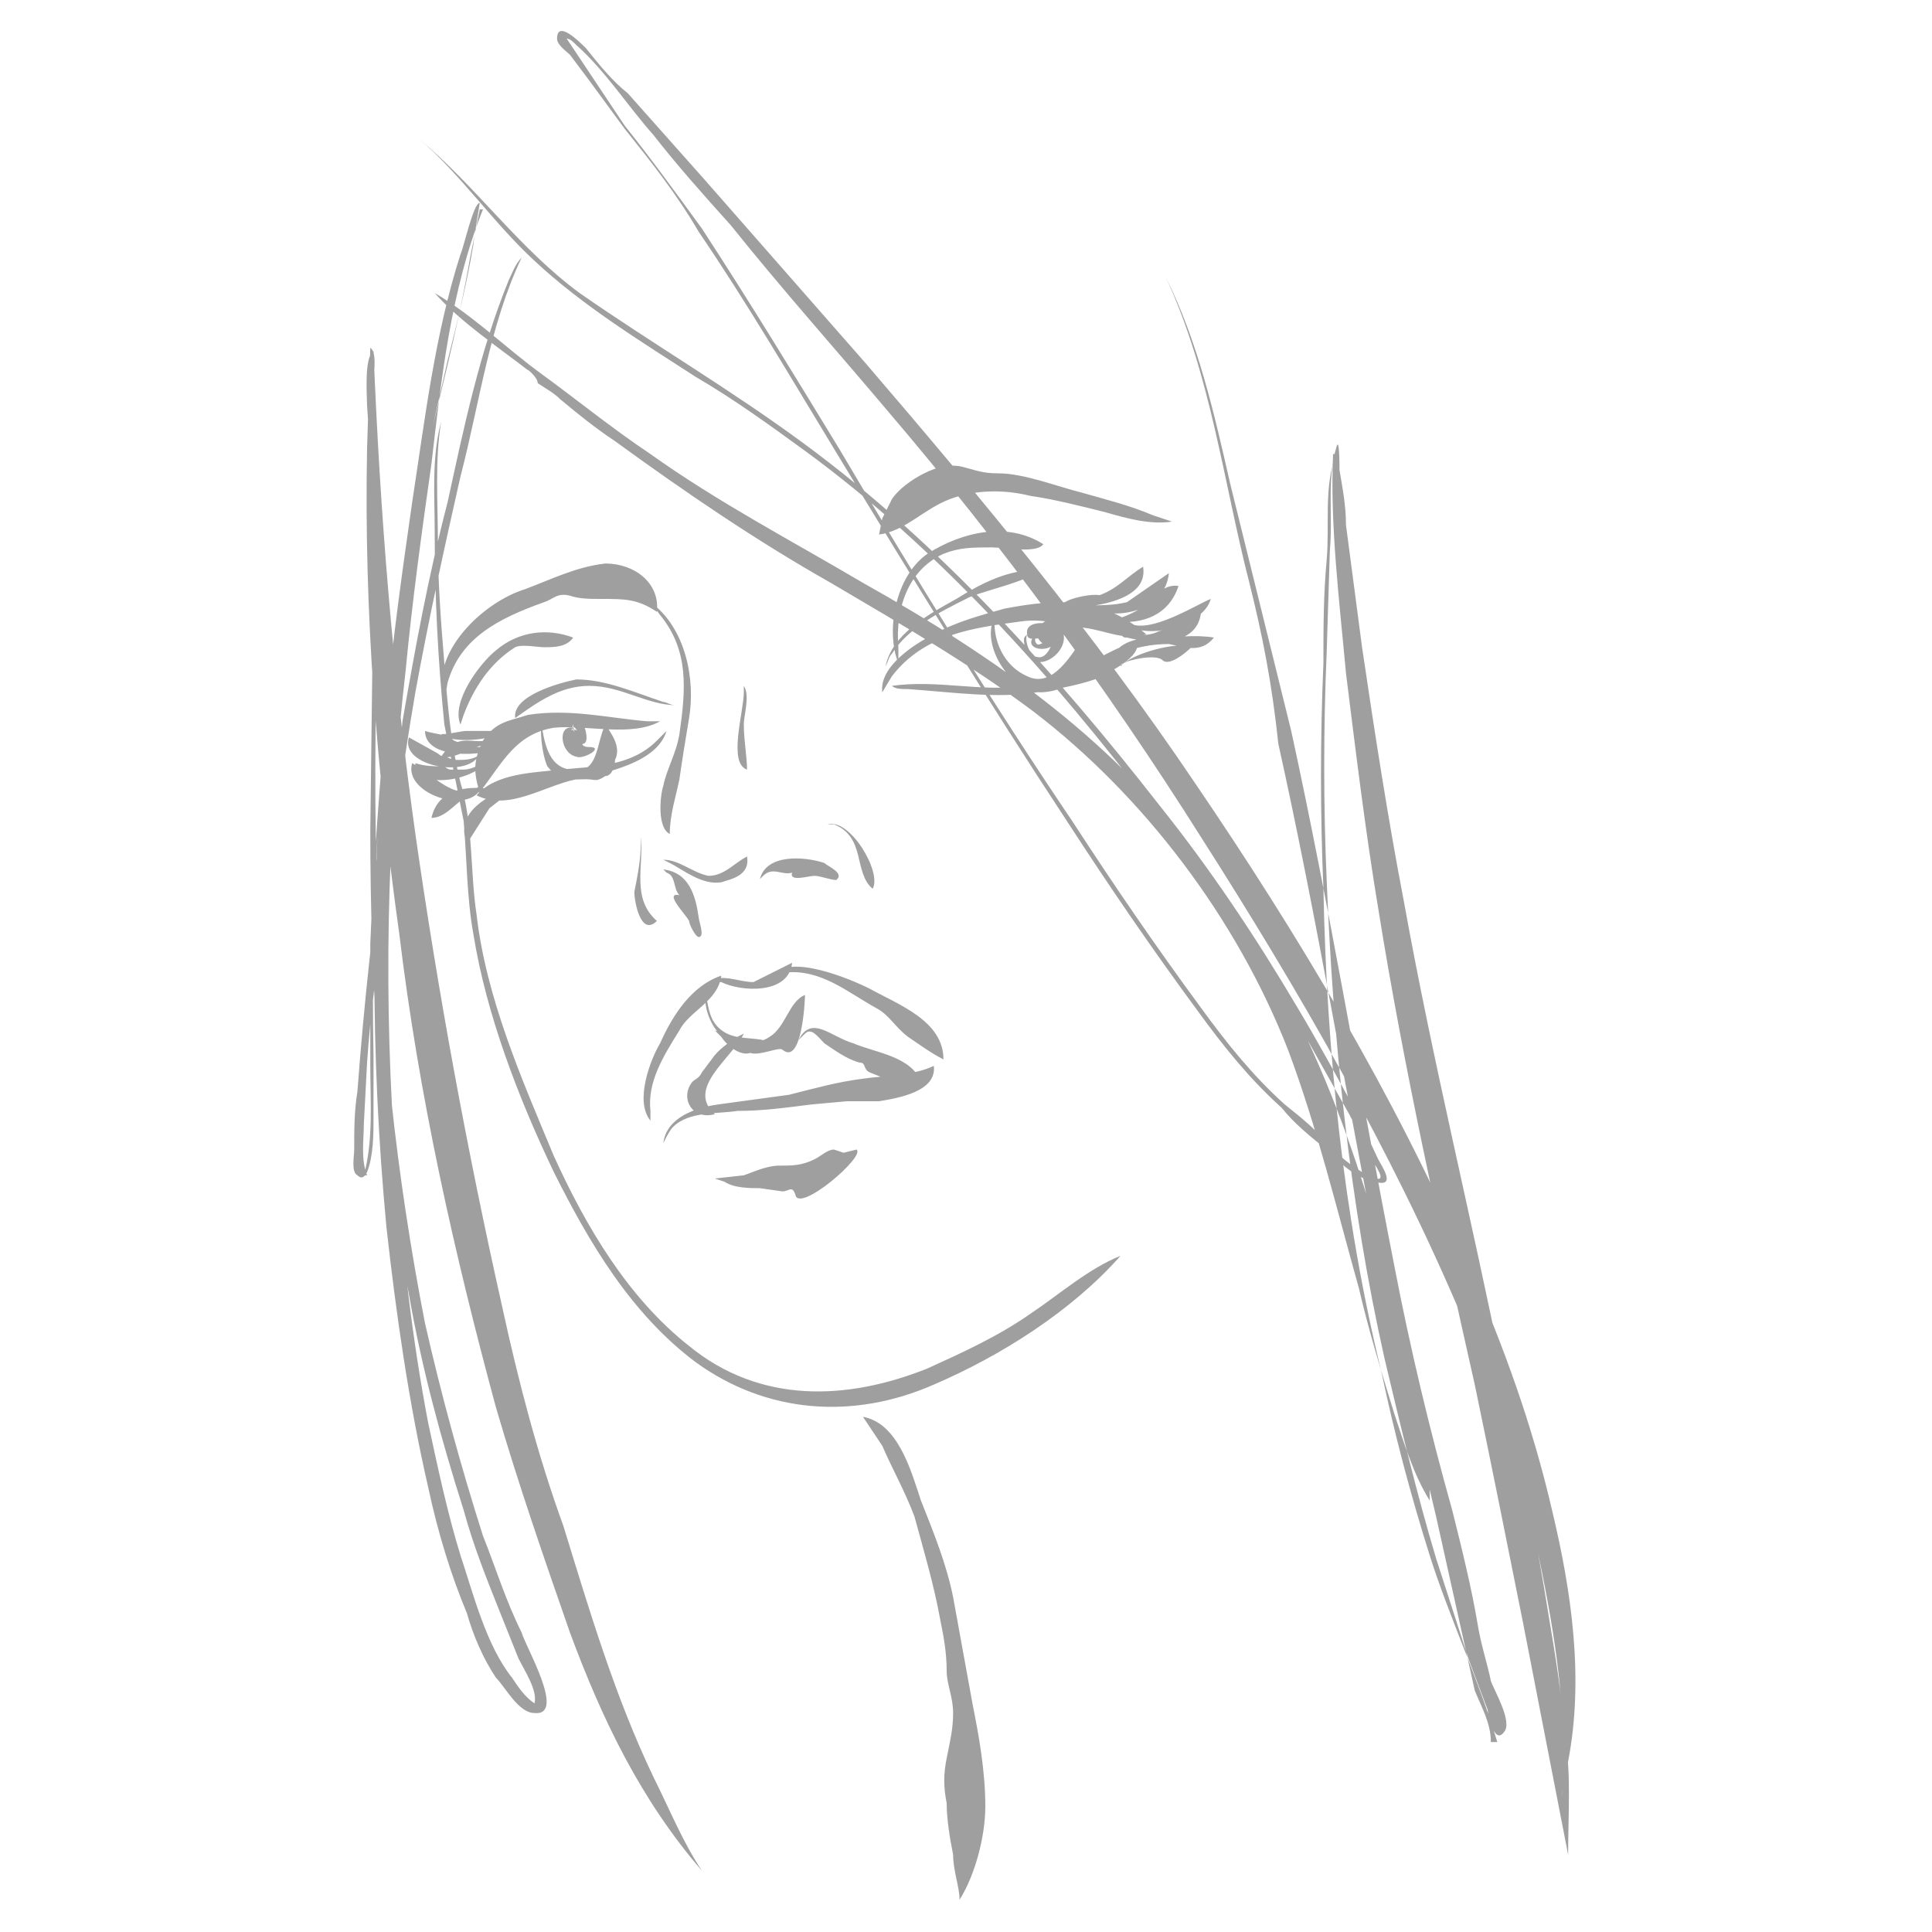 <svg baseProfile="tiny" xmlns="http://www.w3.org/2000/svg" viewBox="0 0 60 60"><path d="M35.8 16l.6.2c-.7.1-1.4-.1-2.1-.3-.8-.2-1.6-.4-2.3-.5-.8-.2-1.7-.2-2.5.1-.8.3-1.4 1-2.2 1.1l.1-.5.3-.6c.2-.3.6-.6 1-.8.4-.2.8-.3 1.2-.2.4.1.6.2 1.1.2.8 0 1.8.4 2.6.6.7.2 1.5.4 2.2.7zm-21.9 5.2l-.1.6c-.5-1.5 1.2-3.1 2.5-3.5.8-.3 1.6-.7 2.5-.8.9 0 1.7.6 1.6 1.5-.6-.4-1-.4-1.7-.4-.4 0-.7 0-1-.1-.4-.1-.5.1-.8.2-1.4.5-2.6 1.1-3 2.5zm6.6-2.1l-.3-.4c1.1.8 1.4 2.4 1.2 3.6-.1.6-.2 1.2-.3 1.9-.1.5-.3 1.1-.3 1.7-.4-.2-.3-1.2-.2-1.5.1-.5.4-1 .5-1.6.2-1.4.3-2.6-.6-3.7zm3.2 8.1l-.1.1c.2-.8 1.4-.7 2-.5.1.1.6.3.4.5 0 .1-.5-.1-.7-.1-.2 0-.8.2-.7-.1-.3.1-.6-.2-.9.1zm-3-.1l-.1-.1c.8.1 1 .8 1.1 1.5 0 .1.2.6 0 .6-.1 0-.3-.4-.3-.5-.1-.2-.8-.9-.3-.8-.2-.2-.1-.6-.4-.7zm-.8-.9v-.2c.1.9-.3 1.9.5 2.6-.5.5-.7-.6-.7-.9.1-.5.2-1 .2-1.5zm6-.6h-.2c.7-.2 1.7 1.5 1.4 2-.6-.5-.2-1.6-1.2-2zm-5.1 1.2l-.2-.1c.5 0 .9.4 1.4.5.5 0 .8-.4 1.2-.6.1.6-.5.7-.8.8-.6.1-1.2-.4-1.6-.6zm1.6 5.4l-.2-.2c.6.2 1.1.6 1.7.2.5-.3.6-1.1 1.1-1.3 0 .2-.1 2.2-.7 1.7-.1-.1-.7.2-1 .1-.3.1-.7-.2-.9-.5zm2.6-.1l-.2.2c.4-.8 1-.1 1.7.1.7.3 1.8.4 2.1 1.2-.3 0-.8 0-1.1-.1l-.5-.2c-.2-.1-.1-.3-.3-.3-.4-.1-.8-.4-1.1-.6-.2-.2-.4-.5-.6-.3zm-2.1.1l.2-.1c-.4.8-1.8 1.7-.9 2.5-.7.2-1.1-.5-.7-1 .1-.1.2-.1.3-.3l.3-.4c.2-.3.5-.5.8-.7zm-2.7 2.3v.3c-.5-.6 0-1.9.3-2.4.4-.9 1-1.8 1.9-2.1-.1.8-1 1.1-1.3 1.7-.5.8-1 1.6-.9 2.5zm2.2-4c-.1 0-.1 0-.2-.1.4-.1.8.1 1.2.1l1.2-.6c-.1 1-1.6.9-2.2.6zm2-.3c-.1 0-.3 0-.4.1.5-.7 2.4.1 3 .4.9.5 2.3 1 2.3 2.2-.4-.2-.8-.5-1.1-.7-.4-.3-.6-.7-1-.9-.9-.5-1.7-1.2-2.8-1.1zm-3.5 4.8c-.1.1-.2.3-.3.5.1-.8 1-1.1 1.7-1.2l2.2-.3c.8-.2 1.5-.4 2.3-.5.7-.1 1.6-.1 2.2-.4.1.8-1.1 1-1.7 1.1h-1l-1.1.1c-.8.1-1.5.2-2.3.2-.6.1-1.5 0-2 .5zm6.8-14l-.3.5c-.1-.8 1-1.5 1.6-1.8.7-.4 1.5-.6 2.2-.8 1.6-.3 3-.4 4.4.8-.7.2-1.2-.1-1.9-.2s-1.3-.3-2-.2c-1.5.2-3 .4-4 1.7zm.5.4c-.2 0-.4 0-.5-.1 1.4-.2 2.8.2 4.1 0 1.3-.1 2.3-1 3.5-1.4.2.5-.9 1-1.3 1.2-.6.2-1.2.3-1.8.4-1.2.2-2.6 0-4-.1zm-8.1 1h.4c-.9.5-2.3.1-3.3.2-1.2.2-1.6 1.1-2.3 2-.2-.6-.2-1 .1-1.6.4-.6.8-.6 1.4-.8 1.3-.2 2.5.1 3.7.2zm.3.6l.3-.3c-.3 1-1.9 1.3-2.8 1.5-1 .2-2.1 1-3.1.5.6-.7 1.8-.7 2.6-.8 1.1-.1 2.2-.1 3-.9zm.2-1.2c.1 0 .2.1.4.1-.9 0-1.7-.6-2.7-.6-.9 0-1.6.5-2.3 1-.1-.7 1.4-1.1 1.9-1.2.9 0 1.8.4 2.7.7zm7.1-1.5c-.1.1-.1.2-.2.4.2-1 1.3-1.6 2.2-2.1.8-.5 1.6-.9 2.5-.9 0 .3-1.9.7-2.2.9-.8.4-1.8.9-2.3 1.7zm.2-.2v.5c-.4-1-.1-2.7.9-3.4 1.1-.7 2.5-1 3.6-.3-.2.3-1.2.1-1.6.1-.6 0-1 0-1.5.2-1.1.5-1.5 1.7-1.4 2.9zm-13.5 2.1l-.1.3c-.3-.7.6-1.9 1.1-2.3.7-.6 1.6-.7 2.4-.4-.2.3-.6.3-.9.3-.2 0-.7-.1-.9 0-.8.5-1.3 1.3-1.6 2.1zm-.9-5.7c0-1.1-.1-2.3.2-3.4-.2 1.2-.1 2.5-.1 3.8 0 1.2.1 2.5.2 3.7.1 1.3.2 2.5.5 3.7.4 1.3.3 2.8.5 4.1.3 2.6 1.4 5.1 2.4 7.5 1 2.2 2.3 4.4 4.2 5.9 2.2 1.8 4.9 1.7 7.4.7 1.1-.5 2.2-1 3.2-1.7.9-.6 1.8-1.4 2.8-1.8-1.5 1.7-3.7 3.1-5.8 4-2.5 1.1-5.2.9-7.4-.7-2-1.5-3.3-3.7-4.4-5.9-1.1-2.3-2.1-4.9-2.5-7.4-.2-1.1-.2-2.3-.3-3.5l-.6-3c-.2-2-.3-4-.3-6zm17.3 2.9l.1-.3c-.1.8.3 1.6 1 1.9.8.4 1.4-.7 1.8-1.3.7 1-.5 1.8-1.4 1.8-.8 0-1.7-1.2-1.5-2.1zm1 .5c0-.1 0-.1.1-.2-.1.2.1.7.3.7.3.1.5-.4.5-.6-.2-.1-.8.2-.8-.1-.1-.5.9-.4 1.1-.1.3.7-1.1 1.6-1.2.3zm-15 2.8v-.3c.1.6.2 1.4.9 1.5.9.2.8-.8 1.1-1.4.2.3.5.7.3 1.1 0 .2-.1.5-.3.5-.3.2-.3.1-.6.1-.5 0-.8.1-1.2-.4-.1-.2-.2-.7-.2-1.1zm1-.2c-.1.2.2.4.4.5h-.1c0-.2-.3-.4-.3-.5 0-.2.2-.2.3 0 .1.1.2.6 0 .6-.1.2-.3-.4-.3-.6zm14.5-2.9l.2-.1c-.1 0-.5.3-.3.5.1.1.6-.3.4-.4v.5c-1-.4.2-1.3.3-.6.1 1-1.5.7-.6.1zm-14.4 3.4v-.1l.1.3h-.1s-.1-.1-.1-.2h.2c.1.2.2.2.3.2.5 0-.2.4-.4.3-.5-.1-.6-1-.1-.9-.1.1-.1.2-.2.2.1-.2.4-.2.5.1 0 .1-.3.6-.2.1zm17.1-3.6l-.1-.2c.5.7 2.2-.4 2.7-.6-.2.8-1.9 1.3-2.6.8zm0 .4c-.1 0-.1 0-.2-.1.4 0 .8.1 1.2-.1.5-.1.8-.6 1.3-.6-.1 1.1-1.5 1-2.3.8zm-.4-.5h-.2c.4-.1.7-.2 1-.4.3-.2.7-.8 1.2-.7-.3.9-1.1 1.2-2 1.1zm-.7-.4l-.2-.1c.5 0 .9 0 1.3-.1l1.3-.9c-.1 1.1-1.5 1.5-2.4 1.1zm-1.2 0h-.2c.5-.3 1.1-.2 1.6-.4.6-.2.9-.6 1.4-.9.2 1.2-2 1.3-2.8 1.3zm2 1.5c-.1.1-.1.1-.2.1.2-.6.9-.7 1.4-.7.6 0 1.2-.1 1.8 0-.4.5-.9.3-1.4.2-.5 0-1.2.1-1.6.4zm.2.2s-.1 0-.1.1c.3-.4 1.8-.8 2.2-.6-.2.2-.7.6-.9.4-.2-.2-1.1 0-1.2.1zm-19.9 3.1l.1-.1c-.2.6-2.2 1-2.2.1.3.1.6.1.9.1 0 0 .1.1.2.1h.4c.2 0 .4-.1.6-.2zm-.1.7l.1-.1c-.2 1.1-2.5.4-2.2-.6.6.3 1.4 1.3 2.1.7zm-.1-.9l.1-.1c-.3.8-2.5.4-2.2-.5l.9.5s.1.1.2.1.2.1.4.1.4 0 .6-.1zm.6-.3h.2c-.6.3-2.4.4-2.4-.5.3.1.7.1.9.3l.5.2h.8zm.1-.4l.1-.1c-.1.3-.5.4-.8.5-.3.1-.8.4-1.1.3.2-.3.4-.5.8-.5.3 0 .7.1 1-.2zm-.3 1.7h.1c-.3.1-.6.1-.9.3-.3.2-.6.6-1 .6.2-.9 1.1-1 1.8-.9zm.7-.1h.2l-.9.7-.7 1.1c-.4-1 .7-1.5 1.4-1.8zm-.3-1.7h.1c-.4.3-1.7.4-2 .1.3 0 .6-.1.8-.1h1.1zm17.4-3.9c0-.2 1-.4 1.2-.3-.3.5-.7 0-1.2.3zm-11.1 12.2v-.2c.1.4.1.8.4 1.1.4.4.9.3 1.4.4-.3.5-.8.1-1.1 0-.4-.2-.7-.8-.7-1.3zm1.2-9.5v-.2c.2.3 0 .9 0 1.2 0 .5.1 1 .1 1.4-.6-.2-.1-1.8-.1-2.4zm4.3 23.4l-.6-.9c1.1.2 1.5 1.7 1.8 2.6.4 1 .8 2 1 3l.6 3.3c.2 1 .4 2.1.4 3.2 0 .9-.3 2.1-.8 2.9 0-.4-.2-.9-.2-1.4-.1-.5-.2-1.1-.2-1.6-.1-.5-.1-.9 0-1.4.1-.5.2-.9.2-1.4 0-.5-.2-.9-.2-1.3 0-.6-.1-1.1-.2-1.6-.2-1.1-.5-2.1-.8-3.2-.3-.8-.7-1.5-1-2.2zm-4.9-8.2l-.3-.1.9-.1c.3-.1.7-.3 1.1-.3.4 0 .7 0 1.1-.2.2-.1.4-.3.6-.3l.3.1.4-.1c.3.2-1.8 2-1.9 1.4-.1-.3-.2-.1-.4-.1l-.7-.1c-.3 0-.8 0-1.1-.2zm-6.1-25.2c-.9-.7-2.1-1.5-2.9-2.4 1.2.7 2.2 1.7 3.3 2.5 1.1.8 2.2 1.7 3.4 2.5 2.1 1.5 4.4 2.7 6.6 4 4.1 2.3 8 5 10.7 8.9 2.8 3.8 4.6 8.3 5.7 12.9.5 2.1 1 4.2 1.3 6.3 0 0 0-.1-.1-.1v.5c-.5-.8-.8-1.8-1.1-2.7-.4-1.3-.8-2.6-1.1-3.9-.7-2.5-1.3-5-2.2-7.4-1.6-4.1-4.5-7.9-7.9-10.5-2-1.5-4.1-2.7-6.3-4-2.3-1.3-4.5-2.8-6.7-4.4-.6-.4-1.1-.8-1.7-1.3-.2-.2-.4-.3-.7-.5 0-.2-.4-.5-.3-.4zm-3.9 10.9c.4-2.3.8-4.5 1.4-6.8.5-2.3 1-4.7 1.9-6.9.1-.2.2-.5.4-.7-1 2.1-1.3 4.5-1.9 6.8-.5 2.2-1 4.5-1.4 6.7-.4 2.3-.7 4.7-1 7.1-.2 1.5-.4 2.9-.5 4.4l-.1 1.9c0 .5-.1 1.1.1 1.6h-.1c.3-1.1.2-2.3.2-3.4v-3.8c.1-2.5.3-5 .5-7.4.3-2.4.6-4.8 1.1-7.2.5-2.2 1.1-4.4 1.5-6.7l.3-1.5h.1c-1 2.5-1.3 5.3-1.6 7.9-.3 2.1-.6 4.3-.8 6.4-.6 5.2-.7 10.3-.3 15.5.2 2.6.5 5.3 1 7.9.3 1.4.6 2.8 1 4.1.4 1.2.8 2.8 1.6 3.8.2.3.4.6.7.8.1-.4-.3-1-.5-1.4l-.6-1.5c-.4-1-.8-2-1.1-3.1-.7-2.2-1.3-4.4-1.7-6.7-.9-4.7-1.2-9.6-1.2-14.4l.1-8.1c0-1.2 0-2.4-.1-3.6l-.1-1.5c0-.3-.1-1.5.2-1.7.2 5 .6 10 1.3 15 .7 4.9 1.6 9.8 2.7 14.7.5 2.3 1.1 4.6 1.9 6.8.8 2.6 1.6 5.3 2.8 7.8.5 1 .9 2 1.5 2.9-1.9-2.2-3.1-4.7-4.1-7.4-.8-2.3-1.6-4.6-2.3-7-1.3-4.8-2.4-9.7-3-14.7-.7-5-1.1-10-1-15.1l.1-3.1c.3.2 0 1.4 0 1.8 0 .6 0 1.1.1 1.7.1 1.4.1 2.7.1 4.1 0 2.9-.1 5.8 0 8.7.1 4.7.6 9.4 1.5 14 .5 2.2 1.1 4.4 1.8 6.6.4 1 .7 2 1.2 3 .1.4 1.4 2.6.4 2.5-.5 0-.9-.8-1.2-1.1-.4-.6-.7-1.3-.9-2-.5-1.2-.9-2.5-1.2-3.9-.6-2.6-1-5.4-1.3-8.1-.5-5.3-.5-10.7 0-16.1.2-2.2.5-4.3.8-6.4.4-2.6.7-5.2 1.5-7.7.1-.2.4-1.6.6-1.6 0 0-.2 1.2-.2 1.3-.2 1.2-.5 2.4-.8 3.6-.5 2.2-1 4.4-1.3 6.6-.8 5-1.1 10-1 15v1.9c0 .5 0 1.2-.2 1.7-.1.2-.2.2-.3.1-.2-.1-.1-.6-.1-.8 0-.6 0-1.2.1-1.8.2-2.7.5-5.5.9-8.2.2-1.1.4-2.2.5-3.3zm9.1-10.7c-1.7-1.1-3.5-2.2-5-3.6-1.3-1.2-2.3-2.7-3.6-3.8 1.8 1.5 3.1 3.4 5 4.8 2.3 1.6 4.7 3 7 4.7 4.2 3.1 7.8 7.1 11 11.2 1.6 2 3 4.1 4.3 6.3.6 1 1.2 2.1 1.8 3.2l.7 1.5c.1.2.6.9-.1.7-.6-.1-1.1-.6-1.5-1-.5-.4-1-.8-1.4-1.3-1-.9-1.8-1.9-2.6-3-1.4-1.9-2.7-3.8-4-5.8-2.5-3.8-4.9-7.7-7.2-11.5-1.4-2.3-2.8-4.7-4.3-6.9-.7-1.2-1.5-2.2-2.3-3.2l-1.1-1.5-.6-.8c-.1-.1-.4-.3-.4-.5 0-.6.7.1.9.3.4.5.8 1 1.3 1.4l2.4 2.7 5 5.7c3.6 4.2 7.1 8.4 10.2 13 3.2 4.7 6.2 9.7 8.5 15 1.1 2.5 2 5 2.6 7.6.6 2.5 1 5.2.5 7.8-.1.4-.2.8-.2 1.1.2-2.5-.2-5-.7-7.4-.5-2.6-1.4-5.1-2.4-7.5-2.2-5.2-5.1-10.2-8.1-14.9-2.9-4.6-6.2-9.1-9.7-13.2-1.6-1.9-3.3-3.8-4.9-5.8-.9-1-1.7-1.9-2.4-2.8-.8-.9-1.5-2-2.4-2.8-.1-.1-.2-.2-.3-.2l.8 1.2 1 1.5c.8 1 1.6 2.1 2.4 3.2 1.5 2.3 2.9 4.6 4.3 6.9 2.3 3.9 4.7 7.8 7.2 11.5 1.3 2 2.6 3.9 4 5.8.8 1.1 1.6 2.1 2.6 3 .5.4 1 .8 1.4 1.3.4.4.9.8 1.4 1 .4.1 0-.4-.1-.6-.2-.5-.5-1-.7-1.4l-1.8-3.2c-1.3-2.2-2.8-4.2-4.3-6.3-3.1-4.1-6.7-8.1-10.8-11.1-1.1-.8-2.2-1.6-3.4-2.3zm17.2 6.4c-.8-3.1-1.2-6.5-2.6-9.5 1 2 1.5 4.2 2 6.4l1.9 7.7c1.2 5.5 2.1 11 3.2 16.6.5 2.6 1.1 5.1 1.8 7.6.3 1.2.6 2.4.8 3.6.1.6.3 1.2.4 1.7.1.3.7 1.3.4 1.6-.3.4-.5-.6-.5-.7l-.6-1.6-1-3.1c-.6-2-1.1-4.1-1.6-6.2-1.1-4.9-1.6-9.9-1.8-14.9-.1-2.3-.1-4.7 0-7l.1-3.2c.1-1.1-.1-2.2.2-3.2.1-.4.1.6.1.7.1.6.2 1.1.2 1.7l.5 3.8c.4 2.7.8 5.3 1.3 7.9.9 5 2.1 9.8 3.1 14.8.5 2.4 1 4.9 1.4 7.4.2 1.2.4 2.4.5 3.7.2 1.2.1 2.4.1 3.7l-1.4-7.2c-.5-2.5-1-5-1.5-7.4-1.1-4.9-2.2-9.8-3-14.8-.4-2.4-.7-4.9-1-7.3-.2-2.2-.5-4.6-.4-6.8h.1c-.4 1-.2 2.2-.3 3.3-.1 1.1-.1 2.1-.1 3.2-.1 2.3-.1 4.7 0 7 .1 5 .6 10.1 1.8 15 .4 1.9.9 3.8 1.5 5.7.6 1.9 1.5 3.8 2.1 5.8h-.2c0-.6-.3-1.1-.5-1.6l-.4-1.8-.8-3.6c-.6-2.5-1.2-5.1-1.7-7.6-1.1-5.5-2-11-3.2-16.4-.2-1.9-.5-3.4-.9-5z" fill="#9F9F9F"/></svg>